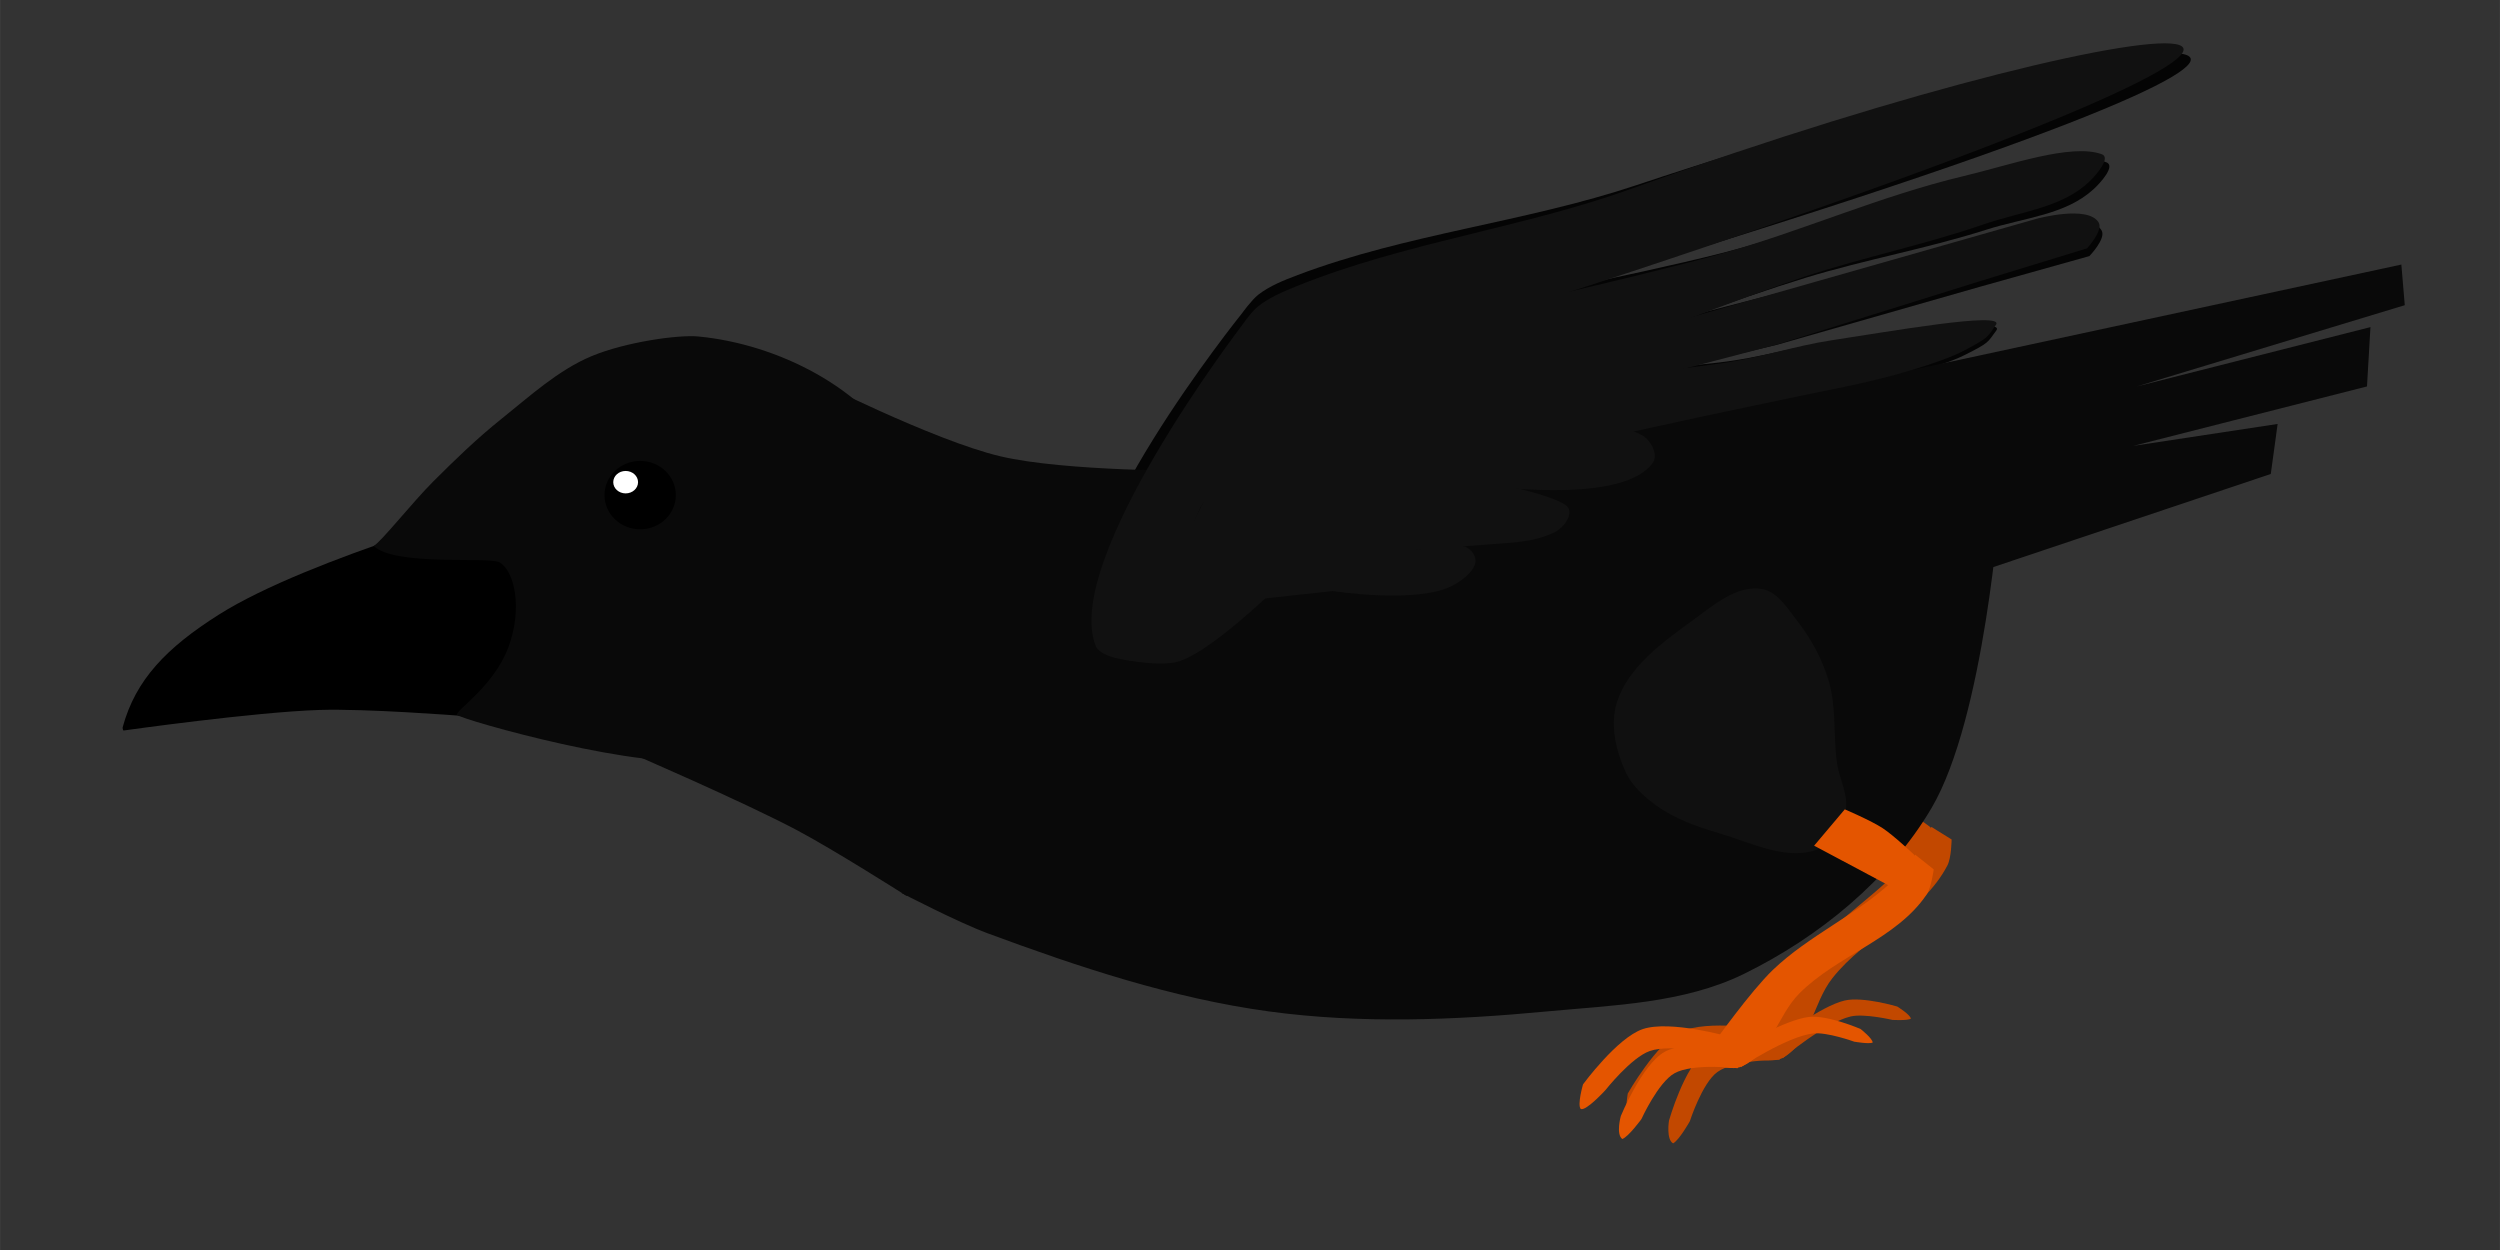 <?xml version="1.0" encoding="UTF-8" standalone="no"?>
<!-- Created with Inkscape (http://www.inkscape.org/) -->

<svg
   width="160"
   height="80"
   viewBox="0 0 42.333 21.167"
   version="1.1"
   id="svg1"
   inkscape:version="1.3.2 (091e20e, 2023-11-25, custom)"
   sodipodi:docname="bird-plane-1-svg.svg"
   inkscape:export-filename="..\bird-plane-1.png"
   inkscape:export-xdpi="96"
   inkscape:export-ydpi="96"
   xmlns:inkscape="http://www.inkscape.org/namespaces/inkscape"
   xmlns:sodipodi="http://sodipodi.sourceforge.net/DTD/sodipodi-0.dtd"
   xmlns="http://www.w3.org/2000/svg"
   xmlns:svg="http://www.w3.org/2000/svg">
  <rect x="0" y="0" width="42.333" height="21.167" fill="#333333" stroke="none"/>
  <sodipodi:namedview
     id="namedview1"
     pagecolor="#ffffff"
     bordercolor="#000000"
     borderopacity="0.25"
     inkscape:showpageshadow="2"
     inkscape:pageopacity="0.0"
     inkscape:pagecheckerboard="0"
     inkscape:deskcolor="#d1d1d1"
     inkscape:document-units="mm"
     inkscape:zoom="2.8284271"
     inkscape:cx="113.31386"
     inkscape:cy="-22.804194"
     inkscape:window-width="1600"
     inkscape:window-height="877"
     inkscape:window-x="-8"
     inkscape:window-y="-8"
     inkscape:window-maximized="1"
     inkscape:current-layer="layer1"
     showguides="false" />
  <defs
     id="defs1" />
  <g
     inkscape:label="Layer 1"
     inkscape:groupmode="layer"
     id="layer1">
    <g
       id="g25"
       inkscape:label="beak">
      <path
         style="display:inline;fill:#000000;fill-opacity:1;stroke-width:0.352"
         d="m 2.094,12.37 c 0,0 2.213,-0.313 3.317,-0.348 0.789,-0.025 2.361,0.097 2.361,0.097 l 0.578,-0.106 0.177,-0.802 c 0,0 -0.153,-0.062 -0.231,-0.07 -1.319,-0.134 -2.763,-0.111 -4.095,0.216 -0.742,0.182 -1.907,0.679 -2.1,0.956 -0.007,0.011 -0.008,0.057 -0.008,0.057 z"
         id="path25"
         sodipodi:nodetypes="cscccsascc"
         inkscape:label="bot"
         inkscape:transform-center-x="2.8131075"
         inkscape:transform-center-y="0.25619254" />
      <path
         style="display:inline;fill:#000000;stroke-width:0.257"
         d="m 8.759,8.476 c 0,0 -3.53,0.967 -5.054,1.932 -0.883,0.559 -1.409,1.1 -1.628,1.906 -0.005,0.018 0.009,0.054 0.009,0.054 0,0 1.524,-0.56 2.417,-0.666 1.297,-0.155 4.224,-0.442 4.224,-0.442 L 9.007,10.784 9.286,9.843 Z"
         id="path1"
         sodipodi:nodetypes="csacscccc"
         inkscape:label="top" />
    </g>
    <g
       id="g17"
       inkscape:label="legR"
       inkscape:transform-center-x="-1.895524"
       inkscape:transform-center-y="3.4128766"
       transform="matrix(0.844,-0.28,0.28,0.844,0.128,9.751)">
      <path
         style="fill:#141414;fill-opacity:1;stroke-width:0.265"
         d="m 28.621,14.147 c 0.295,0.322 0.678,0.558 1.063,0.763 0.573,0.306 1.19,0.812 1.826,0.681 0.283,-0.058 0.509,-0.335 0.627,-0.6 0.126,-0.282 0.007,-0.618 0.027,-0.927 0.035,-0.529 0.211,-1.053 0.164,-1.581 -0.038,-0.424 -0.166,-0.845 -0.354,-1.227 -0.135,-0.274 -0.259,-0.63 -0.545,-0.736 -0.455,-0.168 -0.975,0.128 -1.417,0.327 -0.641,0.289 -1.37,0.615 -1.717,1.227 -0.22,0.389 -0.209,0.9 -0.109,1.336 0.064,0.278 0.244,0.526 0.436,0.736 z"
         id="path12"
         sodipodi:nodetypes="ssssssssssss" />
      <path
         style="fill:#c24800;fill-opacity:1;stroke-width:0.265"
         d="m 32.13,14.957 c 0,0 0.446,0.31 0.636,0.501 0.184,0.185 0.482,0.617 0.482,0.617 v 0.385 l -0.559,0.116 -1.272,-1.06 z"
         id="path13"
         sodipodi:nodetypes="csccccc" />
      <path
         style="fill:#c24800;fill-opacity:1;stroke-width:0.265"
         d="m 33.267,16.075 0.289,0.347 c 0,0 -0.112,0.327 -0.231,0.443 -0.733,0.714 -1.902,0.786 -2.756,1.349 -0.51,0.336 -0.781,1.034 -1.382,1.144 -0.148,0.027 -0.43,-0.103 -0.43,-0.103 l 0.039,-0.463 c 0,0 0.869,-0.805 1.368,-1.118 0.804,-0.503 1.773,-0.701 2.583,-1.195 0.188,-0.114 0.52,-0.405 0.52,-0.405 z"
         id="path14"
         sodipodi:nodetypes="ccsssccssc" />
      <path
         style="fill:#c24800;fill-opacity:1;stroke-width:0.304"
         d="m 29.288,19.023 c 0,0 -0.988,-0.388 -1.458,-0.242 -0.472,0.147 -1.069,1.029 -1.069,1.029 0,0 -0.166,0.322 -0.061,0.434 0.128,-0.02 0.434,-0.298 0.434,-0.298 0,0 0.452,-0.618 0.794,-0.726 0.384,-0.122 1.199,0.151 1.199,0.151 z"
         id="path15"
         sodipodi:nodetypes="cscccscc" />
      <path
         style="fill:#c24800;fill-opacity:1;stroke-width:0.316"
         d="m 29.095,18.753 c 0,0 -1.04,-0.548 -1.589,-0.48 -0.512,0.064 -1.327,0.799 -1.327,0.799 0,0 -0.194,0.366 -0.137,0.451 0.093,0.061 0.533,-0.257 0.533,-0.257 0,0 0.607,-0.509 0.98,-0.557 0.449,-0.058 1.313,0.349 1.313,0.349 z"
         id="path16"
         inkscape:transform-center-x="1.3551573"
         inkscape:transform-center-y="-0.020306689"
         sodipodi:nodetypes="cscccscc" />
      <path
         style="fill:#c24800;fill-opacity:1;stroke-width:0.317"
         d="m 29.286,18.971 c 0,0 0.904,-0.32 1.368,-0.28 0.356,0.031 0.918,0.425 0.918,0.425 0,0 0.188,0.224 0.173,0.3 -0.071,0.019 -0.341,-0.088 -0.341,-0.088 0,0 -0.471,-0.29 -0.737,-0.313 -0.503,-0.043 -1.475,0.347 -1.475,0.347 z"
         id="path17"
         sodipodi:nodetypes="cscccscc" />
    </g>
    <g
       id="g34"
       inkscape:label="wingR"
       transform="matrix(1.244,0.03,-0.029,1.185,-4.636,-0.687)"
       style="display:inline;fill:#040404;fill-opacity:1"
       inkscape:transform-center-x="-8.7894465"
       inkscape:transform-center-y="-4.7403749">
      <path
         style="fill:#040404;fill-opacity:1;stroke-width:0.258"
         d="M 19.144,9.3 20.358,6.759 21.522,5.108 23.639,4.415 c 0,0 2.41,-0.557 3.598,-0.906 1.123,-0.329 2.198,-0.836 3.333,-1.119 0.617,-0.154 1.46,-0.471 1.878,-0.312 0.127,0.048 -0.069,0.29 -0.166,0.388 -0.375,0.379 -0.933,0.429 -1.447,0.616 -0.799,0.29 -1.632,0.467 -2.434,0.746 -0.875,0.304 -2.592,1.012 -2.592,1.012 L 22.898,5.854 22.316,6.812 21.424,8.059 c 0,0 -1.019,1.086 -1.529,1.263 -0.253,0.088 -0.75,-0.021 -0.75,-0.021 z"
         id="path28"
         sodipodi:nodetypes="ccccsasassccccsc" />
      <path
         style="fill:#040404;fill-opacity:1;stroke-width:0.265"
         d="M 18.753,9.104 C 18.292,7.884 20.736,4.535 20.736,4.535 c 0,0 0.13,-0.199 0.217,-0.274 0.155,-0.132 0.344,-0.216 0.53,-0.295 1.473,-0.628 3.073,-0.83 4.578,-1.4 7.627,-2.888 12.677,-3.124 -1.366,1.655 -0.618,0.21 -1.241,0.405 -1.854,0.631 -0.459,0.17 -0.971,0.243 -1.363,0.545 -0.568,0.438 -1.308,1.744 -1.308,1.744 l -0.872,2.181 c 0,0 -0.473,-0.028 -0.545,-0.218 z"
         id="path29"
         sodipodi:nodetypes="scssssssccs" />
      <path
         style="display:inline;fill:#040404;fill-opacity:1;stroke-width:0.256"
         d="m 22.001,6.452 6.03,-1.656 2.74,-0.898 1.476,-0.475 c 0,0 0.225,-0.254 0.158,-0.37 -0.146,-0.253 -0.843,-0.053 -0.843,-0.053 l -9.184,2.746 z"
         id="path30"
         sodipodi:nodetypes="ccccsccc" />
      <path
         style="display:inline;fill:#040404;fill-opacity:1;stroke-width:0.265"
         d="m 22.024,6.923 2.344,-0.491 2.603,-0.597 c 0,0 1.281,-0.286 1.979,-0.434 0.559,-0.118 1.306,-0.338 1.637,-0.524 0.331,-0.186 0.299,-0.18 0.42,-0.361 0.133,-0.199 -1.497,0.104 -2.238,0.221 -0.509,0.081 -0.957,0.249 -1.511,0.331 -0.888,0.132 -2.671,0.327 -2.671,0.327 l -2.29,0.654 z"
         id="path31"
         sodipodi:nodetypes="cccscsasccc" />
      <path
         style="fill:#040404;fill-opacity:1;stroke-width:0.214"
         d="m 21.28,7.335 c 0,0 2.709,-0.521 2.874,-0.507 0.165,0.013 1.798,0.228 2.182,-0.34 0.078,-0.115 -0.023,-0.315 -0.135,-0.387 -0.587,-0.378 -2.051,0.257 -2.051,0.257 l -2.197,0.01 z"
         id="path32"
         inkscape:transform-center-x="-2.729372"
         inkscape:transform-center-y="-0.28121565"
         sodipodi:nodetypes="csssccc" />
      <path
         style="fill:#040404;fill-opacity:1;stroke-width:0.234"
         d="m 21.116,7.885 c 0,0 1.962,-0.146 2.949,-0.228 0.389,-0.032 0.64,-0.034 0.921,-0.17 0.157,-0.076 0.282,-0.293 0.178,-0.383 C 24.906,6.882 23.499,6.641 23.499,6.641 l -0.92,0.426 -1.04,0.195 z"
         id="path33"
         inkscape:transform-center-x="-2.0796109"
         inkscape:transform-center-y="0.043157894"
         sodipodi:nodetypes="cssscccc" />
      <path
         style="fill:#040404;fill-opacity:1;stroke-width:0.248"
         d="m 20.641,8.474 1.337,-0.154 c 0,0 1.151,0.189 1.633,-0.078 0.147,-0.081 0.367,-0.258 0.3,-0.418 C 23.774,7.496 23.329,7.782 22.89,7.723 22.45,7.664 20.779,7.856 20.779,7.856 Z"
         id="path34"
         sodipodi:nodetypes="ccssscc" />
    </g>
    <g
       id="g18"
       inkscape:label="body"
       style="display:inline;fill:#090909;fill-opacity:1">
      <path
         style="fill:#090909;fill-opacity:1;stroke-width:0.257"
         d="m 10.637,12.735 c 0,0 1.93,0.832 2.858,1.323 0.636,0.337 1.852,1.111 1.852,1.111 0,0 2.752,-0.688 3.122,-0.953 0.37,-0.265 1.482,-2.328 1.482,-2.328 L 20.427,9.878 20.321,7.973 c 0,0 -2.281,0.014 -3.381,-0.246 -1.14,-0.269 -3.247,-1.341 -3.247,-1.341 z"
         id="path3"
         sodipodi:nodetypes="cscscccscc" />
      <path
         style="fill:#090909;fill-opacity:1;stroke-width:0.269"
         d="M 28.386,7.126 40.663,4.48 40.721,5.168 36.183,6.544 40.14,5.539 40.081,6.544 36.125,7.55 38.568,7.179 38.452,8.026 27.571,11.677 Z"
         id="path5" />
      <path
         style="fill:#090909;fill-opacity:1;stroke-width:0.257"
         d="M 6.326,9.245 C 6.444,9.188 6.986,8.502 7.338,8.151 7.713,7.778 8.062,7.436 8.508,7.079 8.954,6.723 9.453,6.265 10.019,6.03 c 0.566,-0.236 1.465,-0.366 1.809,-0.332 1.334,0.129 2.816,0.866 3.466,2.037 0.33,0.594 0.162,1.393 -0.053,2.037 -0.26,0.78 -0.825,1.452 -1.429,2.011 C 13.284,12.272 12.652,12.675 11.953,12.848 10.993,13.087 7.813,12.189 7.736,12.104 7.723,12.022 8.36,11.623 8.608,10.961 8.855,10.3 8.71,9.662 8.457,9.522 8.275,9.422 6.699,9.594 6.326,9.245 Z"
         id="path2"
         sodipodi:nodetypes="cazassssccssc" />
      <path
         style="display:inline;fill:#090909;fill-opacity:1;stroke-width:0.257"
         d="m 15.268,15.123 c 0,0 0.953,0.495 1.455,0.681 1.545,0.572 3.13,1.1 4.763,1.323 1.556,0.212 3.147,0.148 4.71,0 1.126,-0.106 2.318,-0.137 3.334,-0.635 1.268,-0.622 2.457,-1.589 3.175,-2.805 0.905,-1.533 1.164,-5.212 1.164,-5.212 0,0 -1.202,-0.216 -1.773,-0.423 -0.241,-0.088 -0.455,-0.236 -0.688,-0.344 -0.444,-0.207 -0.869,-0.487 -1.349,-0.582 -0.935,-0.184 -1.906,0.004 -2.858,0.053 -1.45,0.075 -4.339,0.37 -4.339,0.37 l -2.858,0.529 z"
         id="path4"
         sodipodi:nodetypes="cssssscssssccc" />
    </g>
    <g
       id="g11"
       inkscape:label="legL"
       inkscape:transform-center-x="-1.3556617"
       inkscape:transform-center-y="3.4616646"
       transform="matrix(0.87,-0.181,0.181,0.87,0.578,6.508)"
       style="display:inline">
      <path
         style="fill:#101010;fill-opacity:1;stroke-width:0.265"
         d="m 28.621,14.147 c 0.295,0.322 0.678,0.558 1.063,0.763 0.573,0.306 1.19,0.812 1.826,0.681 0.283,-0.058 0.509,-0.335 0.627,-0.6 0.126,-0.282 0.007,-0.618 0.027,-0.927 0.035,-0.529 0.211,-1.053 0.164,-1.581 -0.038,-0.424 -0.166,-0.845 -0.354,-1.227 -0.135,-0.274 -0.259,-0.63 -0.545,-0.736 -0.455,-0.168 -0.975,0.128 -1.417,0.327 -0.641,0.289 -1.37,0.615 -1.717,1.227 -0.22,0.389 -0.209,0.9 -0.109,1.336 0.064,0.278 0.244,0.526 0.436,0.736 z"
         id="path6"
         sodipodi:nodetypes="ssssssssssss" />
      <path
         style="fill:#e45500;fill-opacity:1;stroke-width:0.265"
         d="m 32.13,14.957 c 0,0 0.446,0.31 0.636,0.501 0.184,0.185 0.482,0.617 0.482,0.617 v 0.385 l -0.559,0.116 -1.272,-1.06 z"
         id="path7"
         sodipodi:nodetypes="csccccc" />
      <path
         style="fill:#e45500;fill-opacity:1;stroke-width:0.265"
         d="m 33.267,16.075 0.289,0.347 c 0,0 -0.112,0.327 -0.231,0.443 -0.733,0.714 -1.902,0.786 -2.756,1.349 -0.51,0.336 -0.781,1.034 -1.382,1.144 -0.148,0.027 -0.43,-0.103 -0.43,-0.103 l 0.039,-0.463 c 0,0 0.869,-0.805 1.368,-1.118 0.804,-0.503 1.773,-0.701 2.583,-1.195 0.188,-0.114 0.52,-0.405 0.52,-0.405 z"
         id="path8"
         sodipodi:nodetypes="ccsssccssc" />
      <path
         style="fill:#e45500;fill-opacity:1;stroke-width:0.304"
         d="m 29.288,19.023 c 0,0 -0.988,-0.388 -1.458,-0.242 -0.472,0.147 -1.069,1.029 -1.069,1.029 0,0 -0.166,0.322 -0.061,0.434 0.128,-0.02 0.434,-0.298 0.434,-0.298 0,0 0.452,-0.618 0.794,-0.726 0.384,-0.122 1.199,0.151 1.199,0.151 z"
         id="path9"
         sodipodi:nodetypes="cscccscc" />
      <path
         style="fill:#e45500;fill-opacity:1;stroke-width:0.316"
         d="m 29.095,18.753 c 0,0 -1.04,-0.548 -1.589,-0.48 -0.512,0.064 -1.327,0.799 -1.327,0.799 0,0 -0.194,0.366 -0.137,0.451 0.093,0.061 0.533,-0.257 0.533,-0.257 0,0 0.607,-0.509 0.98,-0.557 0.449,-0.058 1.313,0.349 1.313,0.349 z"
         id="path10"
         inkscape:transform-center-x="1.3551573"
         inkscape:transform-center-y="-0.020306689"
         sodipodi:nodetypes="cscccscc" />
      <path
         style="fill:#e45500;fill-opacity:1;stroke-width:0.317"
         d="m 29.286,18.971 c 0,0 0.904,-0.32 1.368,-0.28 0.356,0.031 0.918,0.425 0.918,0.425 0,0 0.188,0.224 0.173,0.3 -0.071,0.019 -0.341,-0.088 -0.341,-0.088 0,0 -0.471,-0.29 -0.737,-0.313 -0.503,-0.043 -1.475,0.347 -1.475,0.347 z"
         id="path11"
         sodipodi:nodetypes="cscccscc" />
    </g>
    <g
       id="g24"
       inkscape:label="wingL"
       transform="matrix(1.244,0,0,1.185,-4.775,0.149)"
       style="display:inline;fill:#111111;fill-opacity:1"
       inkscape:transform-center-x="-8.6651043"
       inkscape:transform-center-y="-4.9609376">
      <path
         style="fill:#111111;fill-opacity:1;stroke-width:0.258"
         d="M 19.144,9.3 20.358,6.759 21.522,5.108 23.639,4.415 c 0,0 2.41,-0.557 3.598,-0.906 1.123,-0.329 2.198,-0.836 3.333,-1.119 0.617,-0.154 1.46,-0.471 1.878,-0.312 0.127,0.048 -0.069,0.29 -0.166,0.388 -0.375,0.379 -0.933,0.429 -1.447,0.616 -0.799,0.29 -1.632,0.467 -2.434,0.746 -0.875,0.304 -2.592,1.012 -2.592,1.012 L 22.898,5.854 22.316,6.812 21.424,8.059 c 0,0 -1.019,1.086 -1.529,1.263 -0.253,0.088 -0.75,-0.021 -0.75,-0.021 z"
         id="path19"
         sodipodi:nodetypes="ccccsasassccccsc" />
      <path
         style="fill:#111111;fill-opacity:1;stroke-width:0.265"
         d="M 18.753,9.104 C 18.292,7.884 20.736,4.535 20.736,4.535 c 0,0 0.13,-0.199 0.217,-0.274 0.155,-0.132 0.344,-0.216 0.53,-0.295 1.473,-0.628 3.073,-0.83 4.578,-1.4 7.627,-2.888 12.677,-3.124 -1.366,1.655 -0.618,0.21 -1.241,0.405 -1.854,0.631 -0.459,0.17 -0.971,0.243 -1.363,0.545 -0.568,0.438 -1.308,1.744 -1.308,1.744 l -0.872,2.181 c 0,0 -0.473,-0.028 -0.545,-0.218 z"
         id="path18"
         sodipodi:nodetypes="scssssssccs" />
      <path
         style="display:inline;fill:#111111;fill-opacity:1;stroke-width:0.256"
         d="m 22.001,6.452 6.03,-1.656 2.74,-0.898 1.476,-0.475 c 0,0 0.225,-0.254 0.158,-0.37 -0.146,-0.253 -0.843,-0.053 -0.843,-0.053 l -9.184,2.746 z"
         id="path20"
         sodipodi:nodetypes="ccccsccc" />
      <path
         style="display:inline;fill:#111111;fill-opacity:1;stroke-width:0.265"
         d="m 22.024,6.923 2.344,-0.491 2.603,-0.597 c 0,0 1.281,-0.286 1.979,-0.434 0.559,-0.118 1.306,-0.338 1.637,-0.524 0.331,-0.186 0.299,-0.18 0.42,-0.361 0.133,-0.199 -1.497,0.104 -2.238,0.221 -0.509,0.081 -0.957,0.249 -1.511,0.331 -0.888,0.132 -2.671,0.327 -2.671,0.327 l -2.29,0.654 z"
         id="path21"
         sodipodi:nodetypes="cccscsasccc" />
      <path
         style="fill:#111111;fill-opacity:1;stroke-width:0.214"
         d="m 21.28,7.335 c 0,0 2.709,-0.521 2.874,-0.507 0.165,0.013 1.798,0.228 2.182,-0.34 0.078,-0.115 -0.023,-0.315 -0.135,-0.387 -0.587,-0.378 -2.051,0.257 -2.051,0.257 l -2.197,0.01 z"
         id="path22"
         inkscape:transform-center-x="-2.729372"
         inkscape:transform-center-y="-0.28121565"
         sodipodi:nodetypes="csssccc" />
      <path
         style="fill:#111111;fill-opacity:1;stroke-width:0.234"
         d="m 21.116,7.885 c 0,0 1.962,-0.146 2.949,-0.228 0.389,-0.032 0.64,-0.034 0.921,-0.17 0.157,-0.076 0.282,-0.293 0.178,-0.383 C 24.906,6.882 23.499,6.641 23.499,6.641 l -0.92,0.426 -1.04,0.195 z"
         id="path23"
         inkscape:transform-center-x="-2.0796109"
         inkscape:transform-center-y="0.043157894"
         sodipodi:nodetypes="cssscccc" />
      <path
         style="fill:#111111;fill-opacity:1;stroke-width:0.248"
         d="m 20.641,8.474 1.337,-0.154 c 0,0 1.151,0.189 1.633,-0.078 0.147,-0.081 0.367,-0.258 0.3,-0.418 C 23.774,7.496 23.329,7.782 22.89,7.723 22.45,7.664 20.779,7.856 20.779,7.856 Z"
         id="path24"
         sodipodi:nodetypes="ccssscc" />
    </g>
    <ellipse
       style="fill:#000000;fill-opacity:1;stroke-width:0.265"
       id="path26"
       cx="10.84"
       cy="8.384"
       rx="0.604"
       ry="0.579" />
    <ellipse
       style="fill:#ffffff;fill-opacity:1;stroke-width:0.265"
       id="path27"
       cx="10.594"
       cy="8.165"
       rx="0.21"
       ry="0.19" />
  </g>
</svg>
